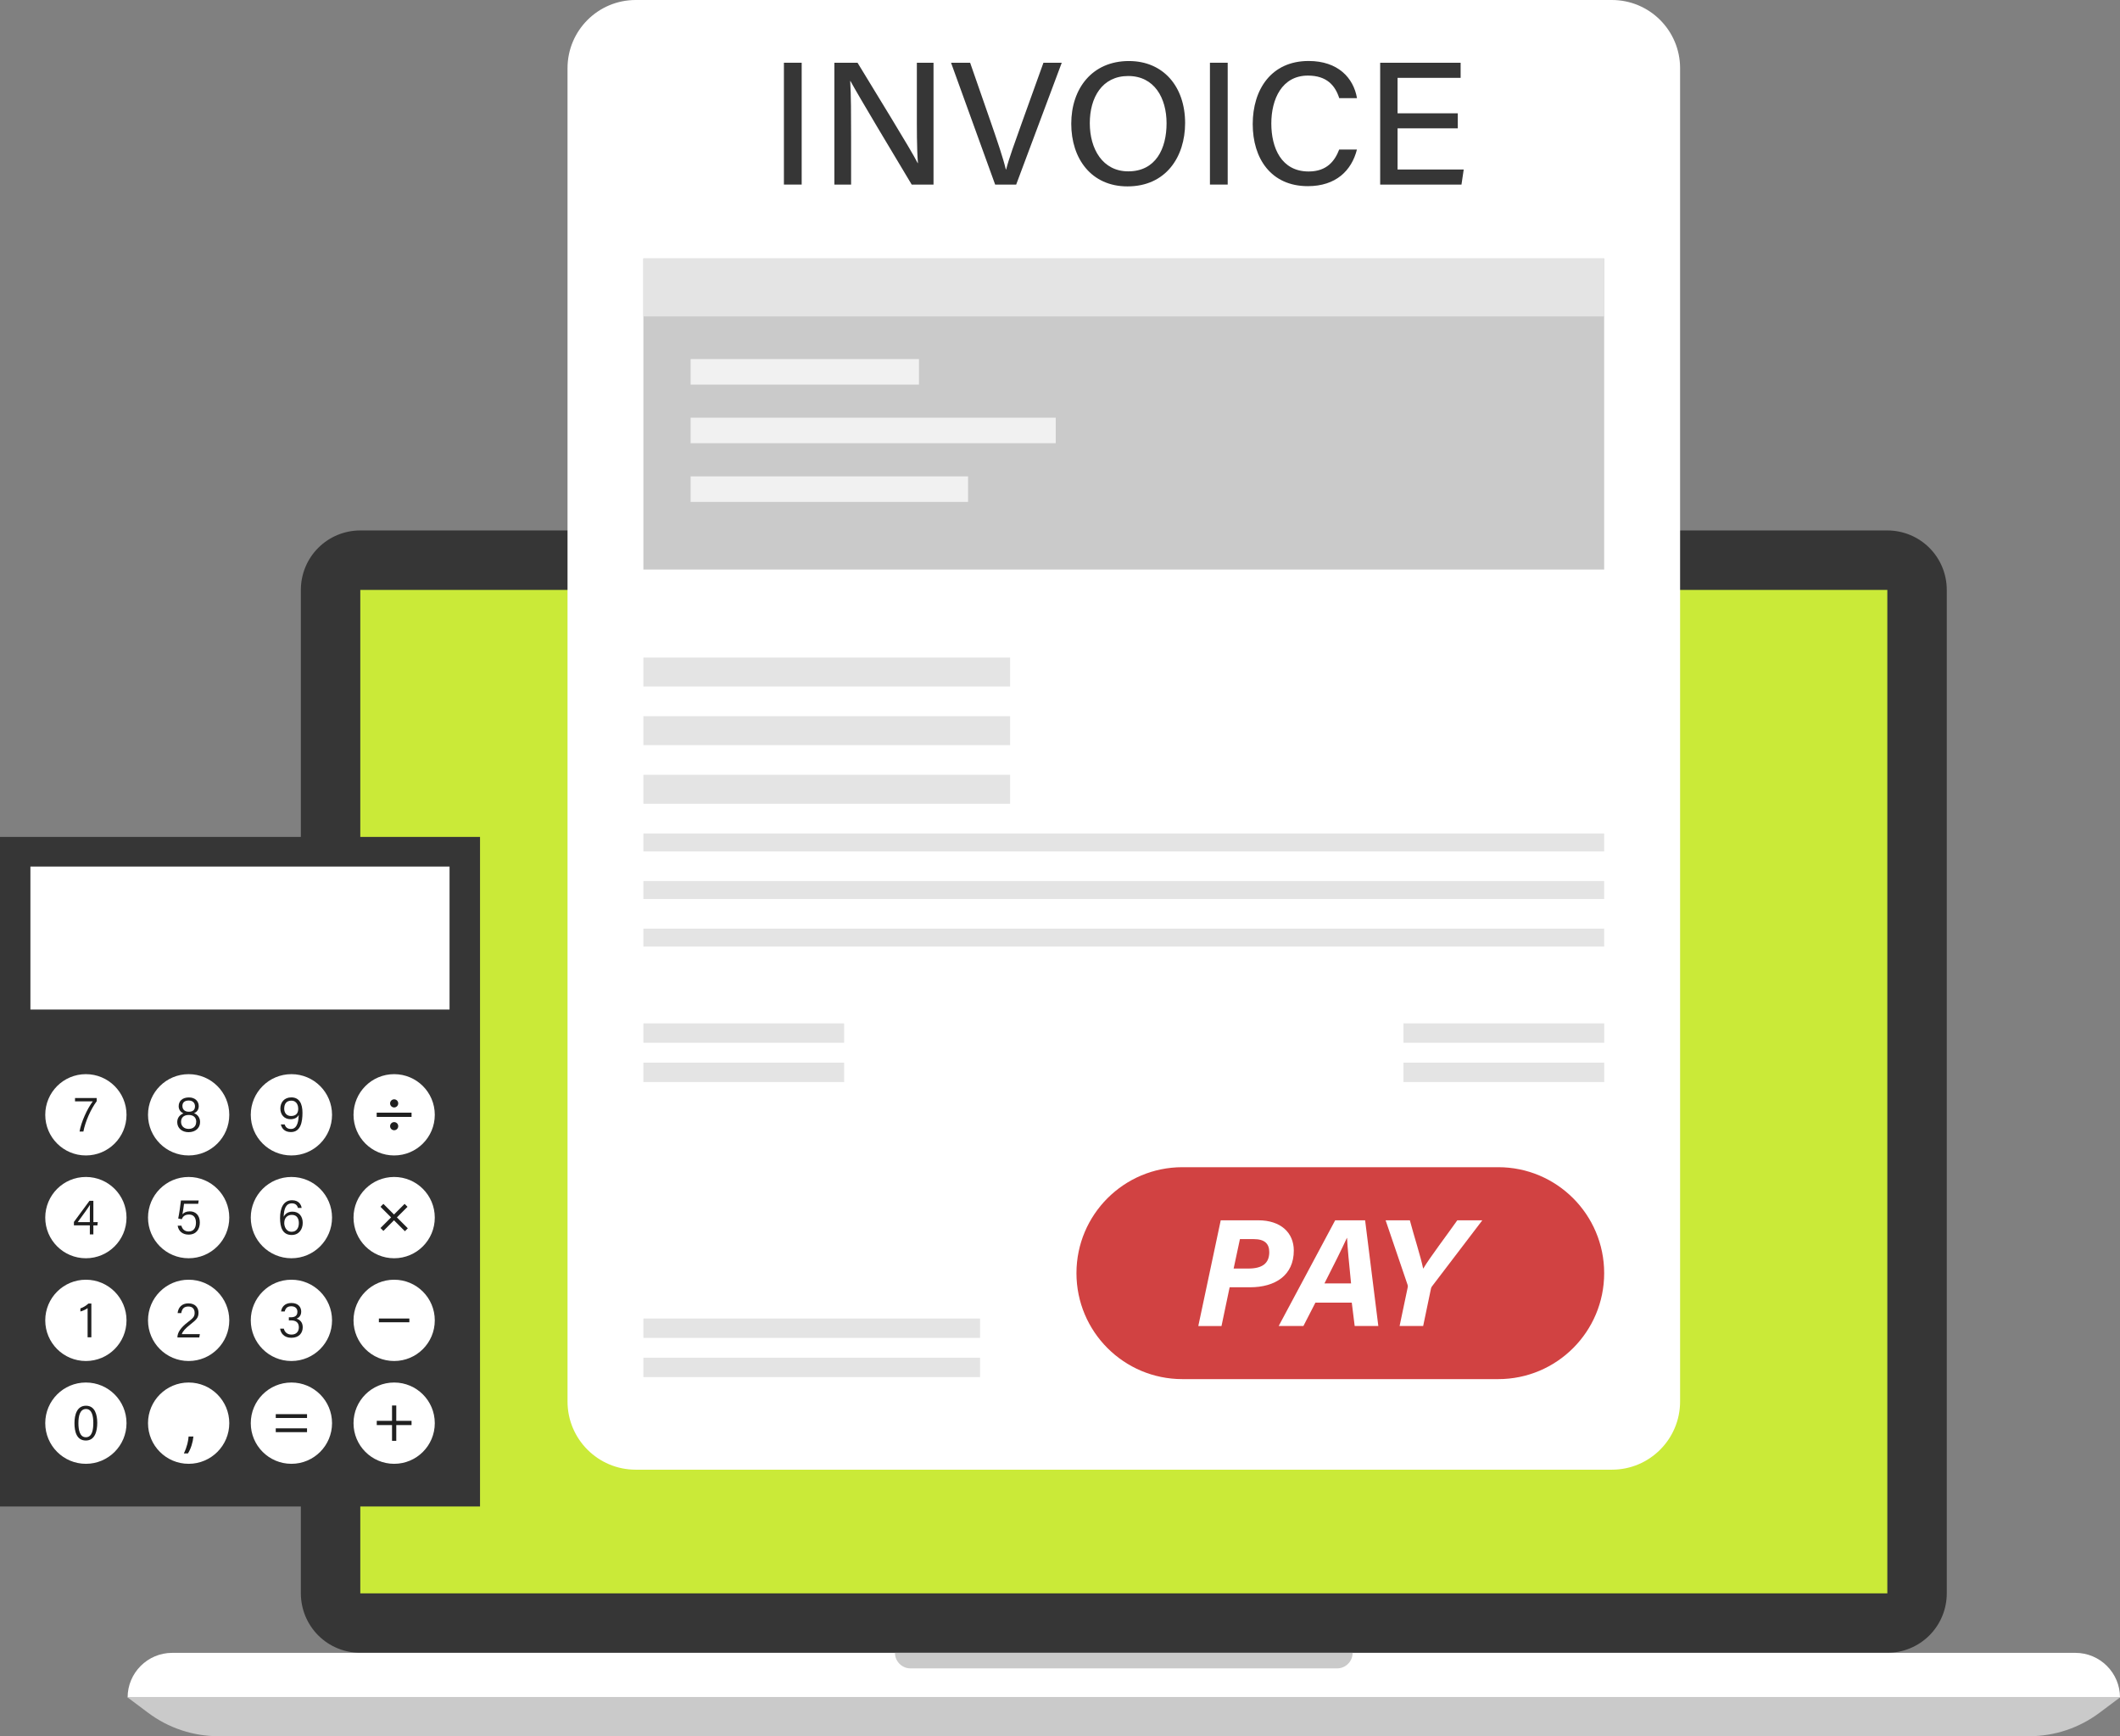 <svg width="127" height="104" viewBox="0 0 127 104" fill="none" xmlns="http://www.w3.org/2000/svg">
<rect x="0" y="0" width="127" height="104" fill="#808080" stroke="none"/>
<g clip-path="url(#clip0_764_7340)">
<path d="M113.061 33.553H21.583C20.599 33.553 19.801 34.351 19.801 35.336V95.442C19.801 96.427 20.599 97.225 21.583 97.225H113.061C114.045 97.225 114.843 96.427 114.843 95.442V35.336C114.843 34.351 114.045 33.553 113.061 33.553Z" fill="#CAEA38"/>
<path d="M113.062 35.336V95.442H21.584V35.336H113.062ZM113.062 31.774H21.584C20.641 31.774 19.733 32.148 19.065 32.816C18.397 33.484 18.023 34.392 18.023 35.336V95.442C18.023 96.386 18.397 97.294 19.065 97.962C19.733 98.63 20.641 99.004 21.584 99.004H113.062C114.006 99.004 114.913 98.63 115.581 97.962C116.249 97.294 116.623 96.386 116.623 95.442V35.336C116.623 34.392 116.249 33.484 115.581 32.816C114.913 32.148 114.006 31.774 113.062 31.774Z" fill="#363636"/>
<path d="M10.316 99.007H124.328C125.802 99.007 127 100.206 127 101.68H7.645C7.645 100.206 8.842 99.007 10.316 99.007Z" fill="white"/>
<path d="M121.562 104H13.082C11.565 104 10.084 103.506 8.871 102.595L7.645 101.676H127L125.773 102.595C124.557 103.506 123.08 104 121.562 104Z" fill="#CACACA"/>
<path d="M53.617 99.007H81.03C81.03 99.519 80.613 99.937 80.101 99.937H54.542C54.031 99.937 53.613 99.519 53.613 99.007H53.617Z" fill="#CACACA"/>
<path d="M28.756 50.132H0V90.239H28.756V50.132Z" fill="#363636"/>
<path d="M26.93 51.907H1.822V60.472H26.93V51.907Z" fill="white"/>
<path d="M5.147 64.343H5.143C3.8 64.343 2.711 65.432 2.711 66.776V66.78C2.711 68.123 3.8 69.212 5.143 69.212H5.147C6.49 69.212 7.579 68.123 7.579 66.78V66.776C7.579 65.432 6.49 64.343 5.147 64.343Z" fill="white"/>
<path d="M11.303 64.343H11.299C9.956 64.343 8.867 65.432 8.867 66.776V66.78C8.867 68.123 9.956 69.212 11.299 69.212H11.303C12.646 69.212 13.735 68.123 13.735 66.78V66.776C13.735 65.432 12.646 64.343 11.303 64.343Z" fill="white"/>
<path d="M17.459 64.343H17.456C16.112 64.343 15.023 65.432 15.023 66.776V66.78C15.023 68.123 16.112 69.212 17.456 69.212H17.459C18.802 69.212 19.891 68.123 19.891 66.78V66.776C19.891 65.432 18.802 64.343 17.459 64.343Z" fill="white"/>
<path d="M23.613 64.343H23.61C22.267 64.343 21.178 65.432 21.178 66.776V66.78C21.178 68.123 22.267 69.212 23.61 69.212H23.613C24.957 69.212 26.046 68.123 26.046 66.78V66.776C26.046 65.432 24.957 64.343 23.613 64.343Z" fill="white"/>
<path d="M5.147 70.501H5.143C3.8 70.501 2.711 71.59 2.711 72.934V72.937C2.711 74.281 3.8 75.37 5.143 75.37H5.147C6.49 75.37 7.579 74.281 7.579 72.937V72.934C7.579 71.59 6.49 70.501 5.147 70.501Z" fill="white"/>
<path d="M11.303 70.501H11.299C9.956 70.501 8.867 71.59 8.867 72.934V72.937C8.867 74.281 9.956 75.37 11.299 75.37H11.303C12.646 75.37 13.735 74.281 13.735 72.937V72.934C13.735 71.59 12.646 70.501 11.303 70.501Z" fill="white"/>
<path d="M17.459 70.501H17.456C16.112 70.501 15.023 71.59 15.023 72.934V72.937C15.023 74.281 16.112 75.37 17.456 75.37H17.459C18.802 75.37 19.891 74.281 19.891 72.937V72.934C19.891 71.59 18.802 70.501 17.459 70.501Z" fill="white"/>
<path d="M23.613 70.501H23.61C22.267 70.501 21.178 71.59 21.178 72.934V72.937C21.178 74.281 22.267 75.37 23.61 75.37H23.613C24.957 75.37 26.046 74.281 26.046 72.937V72.934C26.046 71.59 24.957 70.501 23.613 70.501Z" fill="white"/>
<path d="M5.147 76.656H5.143C3.8 76.656 2.711 77.745 2.711 79.088V79.092C2.711 80.436 3.8 81.525 5.143 81.525H5.147C6.49 81.525 7.579 80.436 7.579 79.092V79.088C7.579 77.745 6.49 76.656 5.147 76.656Z" fill="white"/>
<path d="M11.303 76.656H11.299C9.956 76.656 8.867 77.745 8.867 79.088V79.092C8.867 80.436 9.956 81.525 11.299 81.525H11.303C12.646 81.525 13.735 80.436 13.735 79.092V79.088C13.735 77.745 12.646 76.656 11.303 76.656Z" fill="white"/>
<path d="M17.459 76.656H17.456C16.112 76.656 15.023 77.745 15.023 79.088V79.092C15.023 80.436 16.112 81.525 17.456 81.525H17.459C18.802 81.525 19.891 80.436 19.891 79.092V79.088C19.891 77.745 18.802 76.656 17.459 76.656Z" fill="white"/>
<path d="M23.613 76.656H23.61C22.267 76.656 21.178 77.745 21.178 79.088V79.092C21.178 80.436 22.267 81.525 23.61 81.525H23.613C24.957 81.525 26.046 80.436 26.046 79.092V79.088C26.046 77.745 24.957 76.656 23.613 76.656Z" fill="white"/>
<path d="M5.147 82.814H5.143C3.8 82.814 2.711 83.903 2.711 85.246V85.25C2.711 86.593 3.8 87.683 5.143 87.683H5.147C6.49 87.683 7.579 86.593 7.579 85.25V85.246C7.579 83.903 6.49 82.814 5.147 82.814Z" fill="white"/>
<path d="M11.303 82.814H11.299C9.956 82.814 8.867 83.903 8.867 85.246V85.25C8.867 86.593 9.956 87.683 11.299 87.683H11.303C12.646 87.683 13.735 86.593 13.735 85.25V85.246C13.735 83.903 12.646 82.814 11.303 82.814Z" fill="white"/>
<path d="M17.459 82.814H17.456C16.112 82.814 15.023 83.903 15.023 85.246V85.25C15.023 86.593 16.112 87.683 17.456 87.683H17.459C18.802 87.683 19.891 86.593 19.891 85.25V85.246C19.891 83.903 18.802 82.814 17.459 82.814Z" fill="white"/>
<path d="M23.613 82.814H23.61C22.267 82.814 21.178 83.903 21.178 85.246V85.25C21.178 86.593 22.267 87.683 23.61 87.683H23.613C24.957 87.683 26.046 86.593 26.046 85.25V85.246C26.046 83.903 24.957 82.814 23.613 82.814Z" fill="white"/>
<path d="M5.248 80.101V78.359C5.147 78.438 4.933 78.536 4.816 78.558V78.373C4.962 78.329 5.158 78.213 5.299 78.082H5.473V80.105H5.248V80.101Z" fill="#202020"/>
<path d="M10.629 80.112V80.098C10.629 79.826 10.829 79.52 11.239 79.208C11.573 78.951 11.66 78.871 11.66 78.638C11.66 78.428 11.547 78.261 11.286 78.261C11.025 78.261 10.905 78.388 10.858 78.656H10.64C10.676 78.319 10.89 78.072 11.286 78.072C11.718 78.072 11.892 78.355 11.892 78.631C11.892 78.94 11.761 79.052 11.391 79.346C11.108 79.571 10.945 79.746 10.89 79.916H11.972L11.939 80.116H10.633L10.629 80.112Z" fill="#202020"/>
<path d="M16.839 78.555C16.872 78.308 17.046 78.05 17.456 78.05C17.867 78.05 18.044 78.3 18.044 78.565C18.044 78.812 17.899 78.939 17.772 78.983V78.99C17.965 79.052 18.135 79.204 18.135 79.502C18.135 79.829 17.932 80.134 17.453 80.134C17.014 80.134 16.814 79.854 16.781 79.586H17.003C17.046 79.775 17.191 79.942 17.464 79.942C17.776 79.942 17.903 79.734 17.903 79.506C17.903 79.215 17.718 79.092 17.438 79.092H17.304V78.907H17.413C17.692 78.907 17.816 78.794 17.816 78.573C17.816 78.38 17.685 78.246 17.449 78.246C17.199 78.246 17.097 78.38 17.057 78.558H16.843L16.839 78.555Z" fill="#202020"/>
<path d="M5.382 73.936V73.399H4.428V73.195L5.361 71.928H5.593V73.206H5.858L5.833 73.402H5.593V73.94H5.379L5.382 73.936ZM5.382 72.658C5.382 72.52 5.382 72.302 5.39 72.168C5.306 72.32 4.881 72.898 4.656 73.206H5.382V72.658Z" fill="#202020"/>
<path d="M11.873 72.11H11.024C11.006 72.288 10.951 72.622 10.929 72.738C11.017 72.636 11.154 72.56 11.369 72.56C11.728 72.56 11.971 72.807 11.971 73.225C11.971 73.617 11.768 73.954 11.296 73.954C10.947 73.954 10.697 73.758 10.643 73.421H10.868C10.915 73.617 11.056 73.766 11.303 73.766C11.594 73.766 11.739 73.559 11.739 73.239C11.739 72.967 11.623 72.752 11.329 72.752C11.071 72.752 10.962 72.862 10.886 73.032L10.675 72.989C10.737 72.724 10.81 72.157 10.839 71.91H11.902L11.873 72.11Z" fill="#202020"/>
<path d="M17.848 72.353C17.805 72.193 17.699 72.081 17.485 72.081C17.129 72.081 17.006 72.415 16.995 72.883C17.075 72.731 17.227 72.578 17.521 72.578C17.917 72.578 18.135 72.865 18.135 73.25C18.135 73.635 17.913 73.976 17.474 73.976C16.93 73.976 16.777 73.526 16.777 72.963C16.777 72.4 16.955 71.895 17.496 71.895C17.899 71.895 18.044 72.161 18.07 72.357H17.848V72.353ZM17.903 73.264C17.903 73.032 17.812 72.771 17.485 72.771C17.224 72.771 17.028 72.941 17.028 73.264C17.028 73.431 17.115 73.784 17.471 73.784C17.783 73.784 17.903 73.529 17.903 73.264Z" fill="#202020"/>
<path d="M5.794 65.774V65.963C5.438 66.438 5.108 67.186 4.995 67.782H4.766C4.861 67.215 5.22 66.42 5.558 65.974H4.494V65.774H5.794Z" fill="#202020"/>
<path d="M10.617 67.215C10.617 66.925 10.81 66.758 10.991 66.692C10.81 66.609 10.704 66.463 10.704 66.264C10.704 65.962 10.915 65.737 11.318 65.737C11.684 65.737 11.906 65.962 11.906 66.26C11.906 66.471 11.79 66.62 11.619 66.681C11.822 66.747 11.986 66.939 11.986 67.208C11.986 67.582 11.699 67.818 11.292 67.818C10.908 67.818 10.617 67.582 10.617 67.215ZM11.757 67.204C11.757 66.932 11.586 66.787 11.303 66.787C10.987 66.787 10.846 66.968 10.846 67.201C10.846 67.433 11.009 67.622 11.3 67.622C11.568 67.622 11.753 67.473 11.753 67.201L11.757 67.204ZM10.929 66.257C10.929 66.434 11.042 66.594 11.314 66.594C11.572 66.594 11.681 66.467 11.681 66.267C11.681 66.086 11.565 65.922 11.307 65.922C11.031 65.922 10.926 66.064 10.926 66.257H10.929Z" fill="#202020"/>
<path d="M17.053 67.357C17.114 67.535 17.227 67.626 17.434 67.626C17.851 67.626 17.887 67.045 17.895 66.783C17.797 66.968 17.619 67.041 17.398 67.041C17.031 67.041 16.795 66.772 16.795 66.402C16.795 66.032 17.031 65.734 17.452 65.734C17.935 65.734 18.12 66.115 18.12 66.656C18.12 67.197 18.018 67.811 17.427 67.811C17.042 67.811 16.878 67.586 16.824 67.353H17.056L17.053 67.357ZM17.024 66.398C17.024 66.671 17.176 66.849 17.43 66.849C17.731 66.849 17.866 66.689 17.866 66.409C17.866 66.289 17.822 65.93 17.445 65.93C17.151 65.93 17.027 66.137 17.027 66.398H17.024Z" fill="#202020"/>
<path d="M5.826 85.232C5.826 85.715 5.695 86.288 5.143 86.288C4.592 86.288 4.461 85.758 4.461 85.246C4.461 84.734 4.617 84.204 5.151 84.204C5.684 84.204 5.826 84.731 5.826 85.232ZM4.697 85.246C4.697 85.631 4.769 86.092 5.143 86.092C5.517 86.092 5.59 85.653 5.59 85.232C5.59 84.847 5.517 84.4 5.154 84.4C4.791 84.4 4.697 84.807 4.697 85.25V85.246Z" fill="#202020"/>
<path d="M24.523 78.98V79.205H22.697V78.98H24.523Z" fill="#202020"/>
<path d="M23.739 84.19V85.109H24.654V85.363H23.739V86.307H23.485V85.363H22.57V85.109H23.485V84.19H23.739Z" fill="#202020"/>
<path d="M22.967 72.113L23.602 72.749L24.238 72.113L24.412 72.288L23.777 72.923L24.43 73.576L24.256 73.751L23.602 73.097L22.967 73.733L22.793 73.558L23.428 72.923L22.793 72.288L22.967 72.113Z" fill="#202020"/>
<path d="M18.393 84.709V84.938H16.52V84.709H18.393ZM18.393 85.559V85.787H16.52V85.559H18.393Z" fill="#202020"/>
<path d="M11.014 87.062C11.217 86.641 11.282 86.288 11.297 86.049H11.587C11.555 86.394 11.428 86.8 11.257 87.062H11.014Z" fill="#202020"/>
<path d="M24.654 66.649H22.566V66.903H24.654V66.649Z" fill="#202020"/>
<path d="M23.612 66.337C23.747 66.337 23.856 66.228 23.856 66.093C23.856 65.959 23.747 65.85 23.612 65.85C23.478 65.85 23.369 65.959 23.369 66.093C23.369 66.228 23.478 66.337 23.612 66.337Z" fill="#202020"/>
<path d="M23.612 67.702C23.747 67.702 23.856 67.593 23.856 67.459C23.856 67.324 23.747 67.215 23.612 67.215C23.478 67.215 23.369 67.324 23.369 67.459C23.369 67.593 23.478 67.702 23.612 67.702Z" fill="#202020"/>
<path d="M96.563 0H38.082C35.826 0 33.998 1.829 33.998 4.085V83.95C33.998 86.206 35.826 88.035 38.082 88.035H96.563C98.819 88.035 100.647 86.206 100.647 83.95V4.085C100.647 1.829 98.819 0 96.563 0Z" fill="white"/>
<path d="M48.025 3.758V11.056H46.961V3.758H48.025Z" fill="#363636"/>
<path d="M49.984 11.056V3.758H51.371C52.395 5.454 54.58 8.976 54.975 9.771H54.99C54.917 8.863 54.925 7.691 54.925 6.5V3.758H55.923V11.056H54.616C53.68 9.499 51.386 5.672 50.946 4.851H50.932C50.983 5.654 50.986 6.932 50.986 8.246V11.056H49.984Z" fill="#363636"/>
<path d="M59.615 11.056L56.973 3.758H58.116L59.368 7.357C59.735 8.42 60.094 9.466 60.254 10.145H60.276C60.428 9.535 60.824 8.446 61.202 7.389L62.508 3.758H63.605L60.875 11.056H59.619H59.615Z" fill="#363636"/>
<path d="M70.995 7.371C70.995 9.382 69.855 11.165 67.542 11.165C65.372 11.165 64.174 9.502 64.174 7.411C64.174 5.319 65.412 3.656 67.629 3.656C69.695 3.656 70.995 5.192 70.995 7.371ZM65.285 7.378C65.285 8.932 66.061 10.264 67.59 10.264C69.238 10.264 69.884 8.903 69.884 7.385C69.884 5.867 69.15 4.553 67.586 4.553C66.022 4.553 65.285 5.842 65.285 7.378Z" fill="#363636"/>
<path d="M73.546 3.758V11.056H72.482V3.758H73.546Z" fill="#363636"/>
<path d="M81.288 8.958C80.969 10.217 80.029 11.151 78.348 11.151C76.145 11.151 75.045 9.499 75.045 7.433C75.045 5.367 76.152 3.653 78.392 3.653C80.149 3.653 81.082 4.659 81.292 5.879H80.228C79.985 5.12 79.481 4.528 78.352 4.528C76.791 4.528 76.159 5.944 76.159 7.396C76.159 8.849 76.755 10.272 78.395 10.272C79.506 10.272 79.971 9.618 80.225 8.958H81.296H81.288Z" fill="#363636"/>
<path d="M87.33 7.687H83.722V10.152H87.685L87.551 11.056H82.68V3.758H87.5V4.662H83.722V6.786H87.33V7.691V7.687Z" fill="#363636"/>
<path d="M96.099 15.482H38.543V34.116H96.099V15.482Z" fill="#CACACA"/>
<g style="mix-blend-mode:multiply">
<path d="M96.099 15.482H38.543V18.954H96.099V15.482Z" fill="#E4E4E4"/>
</g>
<path d="M60.511 39.388H38.543V41.124H60.511V39.388Z" fill="#E4E4E4"/>
<path d="M60.511 42.899H38.543V44.635H60.511V42.899Z" fill="#E4E4E4"/>
<path d="M55.052 21.509H41.371V23.038H55.052V21.509Z" fill="#F1F1F1"/>
<path d="M63.245 25.02H41.371V26.549H63.245V25.02Z" fill="#F1F1F1"/>
<path d="M57.992 28.535H41.371V30.064H57.992V28.535Z" fill="#F1F1F1"/>
<path d="M50.569 61.301H38.543V62.463H50.569V61.301Z" fill="#E4E4E4"/>
<path d="M50.569 63.653H38.543V64.815H50.569V63.653Z" fill="#E4E4E4"/>
<path d="M58.711 78.98H38.543V80.141H58.711V78.98Z" fill="#E4E4E4"/>
<path d="M58.711 81.329H38.543V82.49H58.711V81.329Z" fill="#E4E4E4"/>
<path d="M96.102 61.301H84.076V62.463H96.102V61.301Z" fill="#E4E4E4"/>
<path d="M96.102 63.653H84.076V64.815H96.102V63.653Z" fill="#E4E4E4"/>
<path d="M60.511 46.41H38.543V48.146H60.511V46.41Z" fill="#E4E4E4"/>
<path d="M96.099 49.925H38.543V51H96.099V49.925Z" fill="#E4E4E4"/>
<path d="M96.099 52.775H38.543V53.85H96.099V52.775Z" fill="#E4E4E4"/>
<path d="M96.099 55.626H38.543V56.7H96.099V55.626Z" fill="#E4E4E4"/>
<path d="M89.754 69.916H70.831C67.327 69.916 64.486 72.758 64.486 76.263C64.486 79.769 67.327 82.61 70.831 82.61H89.754C93.258 82.61 96.099 79.769 96.099 76.263C96.099 72.758 93.258 69.916 89.754 69.916Z" fill="#D14242"/>
<path d="M73.128 73.097H75.382C76.725 73.097 77.506 73.841 77.506 74.909C77.506 76.39 76.402 77.109 74.874 77.109H73.662L73.175 79.43H71.785L73.128 73.101V73.097ZM73.901 75.987H74.784C75.611 75.987 76.036 75.682 76.036 75.003C76.036 74.499 75.76 74.223 75.106 74.223H74.279L73.901 75.991V75.987Z" fill="white"/>
<path d="M78.801 78.028L78.083 79.426H76.602L79.985 73.097H81.778L82.569 79.426H81.153L80.979 78.028H78.798H78.801ZM80.936 76.877C80.809 75.617 80.725 74.742 80.696 74.154H80.685C80.391 74.796 79.894 75.802 79.342 76.877H80.932H80.936Z" fill="white"/>
<path d="M83.844 79.426L84.323 77.146C84.342 77.073 84.342 77.008 84.313 76.935L83.006 73.097H84.458C84.705 74.034 85.111 75.279 85.256 75.995C85.67 75.305 86.672 73.99 87.3 73.097H88.799L85.819 77.008C85.772 77.062 85.736 77.117 85.717 77.218L85.256 79.426H83.841H83.844Z" fill="white"/>
</g>
<defs>
<clipPath id="clip0_764_7340">
<rect width="127" height="104" fill="white"/>
</clipPath>
</defs>
</svg>
